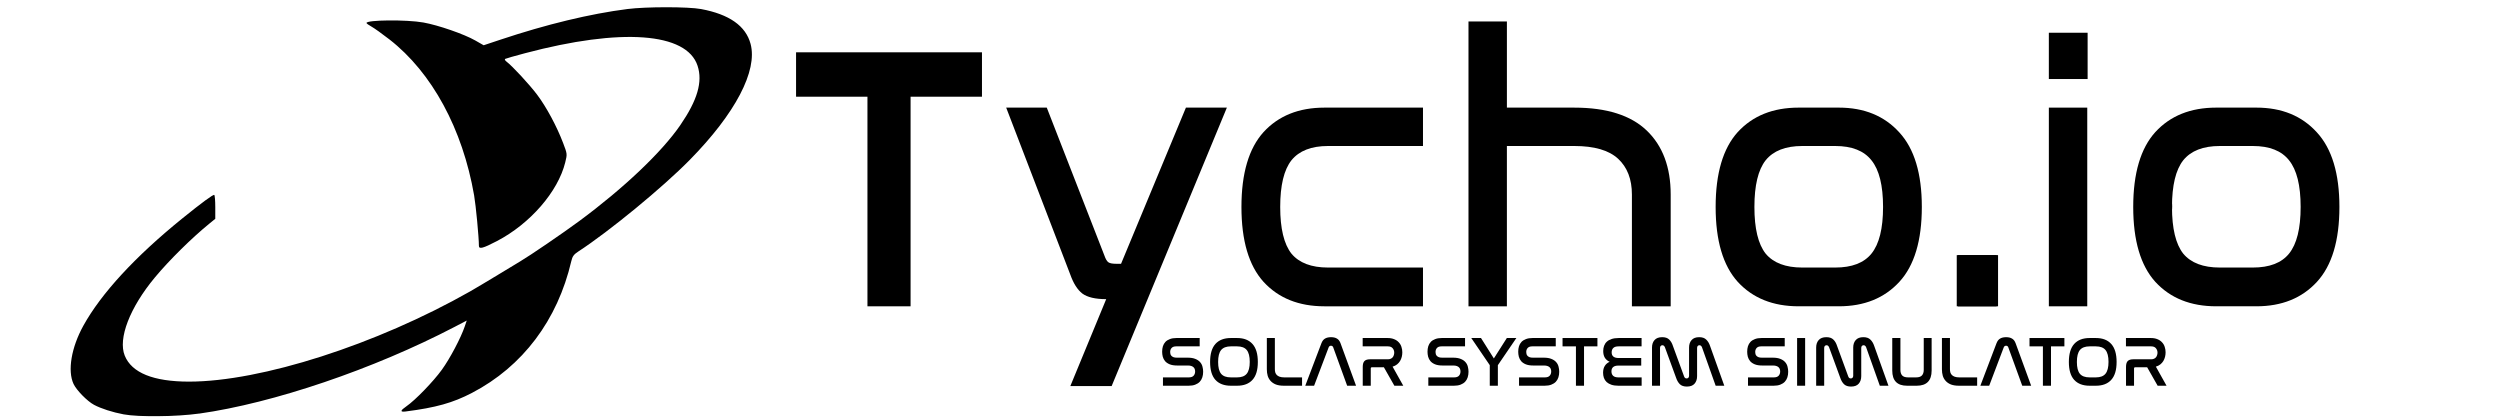 <?xml version="1.0" encoding="UTF-8" standalone="no"?>
<!-- Created with Inkscape (http://www.inkscape.org/) -->

<svg
   xmlns:dc="http://purl.org/dc/elements/1.1/"
   xmlns:cc="http://creativecommons.org/ns#"
   xmlns:rdf="http://www.w3.org/1999/02/22-rdf-syntax-ns#"
   xmlns:svg="http://www.w3.org/2000/svg"
   xmlns="http://www.w3.org/2000/svg"
   xmlns:sodipodi="http://sodipodi.sourceforge.net/DTD/sodipodi-0.dtd"
   xmlns:inkscape="http://www.inkscape.org/namespaces/inkscape"
   sodipodi:docname="logo-gradient-light.svg"
   inkscape:version="0.92.1 r15371"
   id="svg4827"
   version="1.1"
   viewBox="0 0 300 50"
   height="50mm"
   width="300mm"
   inkscape:export-filename="C:\Users\Josh\Documents\Development\OrreryWeb2\public\static\img\logo-gradient-light.png"
   inkscape:export-xdpi="76.18"
   inkscape:export-ydpi="76.18">
  <defs
     id="defs4821">
    <filter
       style="color-interpolation-filters:sRGB;"
       inkscape:label="Invert"
       id="filter332">
      <feColorMatrix
         type="hueRotate"
         values="180"
         result="color1"
         id="feColorMatrix328" />
      <feColorMatrix
         values="0 0 -1 0 1 0 -1 0 0 1 -1 0 0 0 1 -0.21 -0.72 -0.07 2 0 "
         result="color2"
         id="feColorMatrix330" />
    </filter>
    <filter
       style="color-interpolation-filters:sRGB;"
       inkscape:label="Invert"
       id="filter338">
      <feColorMatrix
         type="hueRotate"
         values="180"
         result="color1"
         id="feColorMatrix334" />
      <feColorMatrix
         values="0 0 -1 0 1 0 -1 0 0 1 -1 0 0 0 1 -0.21 -0.72 -0.07 2 0 "
         result="color2"
         id="feColorMatrix336" />
    </filter>
    <filter
       style="color-interpolation-filters:sRGB;"
       inkscape:label="Invert"
       id="filter344">
      <feColorMatrix
         type="hueRotate"
         values="180"
         result="color1"
         id="feColorMatrix340" />
      <feColorMatrix
         values="0 0 -1 0 1 0 -1 0 0 1 -1 0 0 0 1 -0.21 -0.72 -0.07 2 0 "
         result="color2"
         id="feColorMatrix342" />
    </filter>
    <filter
       style="color-interpolation-filters:sRGB;"
       inkscape:label="Invert"
       id="filter350">
      <feColorMatrix
         type="hueRotate"
         values="180"
         result="color1"
         id="feColorMatrix346" />
      <feColorMatrix
         values="0 0 -1 0 1 0 -1 0 0 1 -1 0 0 0 1 -0.21 -0.72 -0.07 2 0 "
         result="color2"
         id="feColorMatrix348" />
    </filter>
    <filter
       style="color-interpolation-filters:sRGB;"
       inkscape:label="Invert"
       id="filter356">
      <feColorMatrix
         type="hueRotate"
         values="180"
         result="color1"
         id="feColorMatrix352" />
      <feColorMatrix
         values="0 0 -1 0 1 0 -1 0 0 1 -1 0 0 0 1 -0.21 -0.72 -0.07 2 0 "
         result="color2"
         id="feColorMatrix354" />
    </filter>
  </defs>
  <sodipodi:namedview
     inkscape:window-maximized="1"
     inkscape:window-y="-9"
     inkscape:window-x="-9"
     inkscape:window-height="1373"
     inkscape:window-width="2560"
     showgrid="false"
     inkscape:current-layer="layer1"
     inkscape:document-units="mm"
     inkscape:cy="-3.4875783"
     inkscape:cx="302.55275"
     inkscape:zoom="0.9899495"
     inkscape:pageshadow="2"
     inkscape:pageopacity="0.0"
     borderopacity="1.0"
     bordercolor="#666666"
     pagecolor="#ffffff"
     id="base" />
  <g
     inkscape:label="Layer 1"
     inkscape:groupmode="layer"
     id="layer1"
     transform="translate(0,-247)">
    <g
       aria-label="SOLAR SYSTEM SIMULATOR"
       transform="matrix(0.255,0,0,0.265,131.202,353.135)"
       style="font-style:normal;font-weight:normal;font-size:40px;line-height:1.25;font-family:sans-serif;letter-spacing:0px;word-spacing:0px;fill:#000000;fill-opacity:1;stroke:none;filter:url(#filter332)"
       id="flowRoot68">
      <path
         d="m 50.038,-247.441 v 3.776 H 38.966 q -1.472,0 -2.144,0.736 -0.672,0.704 -0.672,1.824 0,0.48 0.128,0.96 0.16,0.448 0.512,0.832 0.384,0.352 0.992,0.576 0.608,0.192 1.568,0.192 h 5.056 q 2.208,0 3.616,0.576 1.408,0.544 2.208,1.44 0.832,0.896 1.12,2.048 0.32,1.152 0.32,2.304 0,1.376 -0.384,2.528 -0.384,1.152 -1.216,2.016 -0.832,0.832 -2.144,1.312 -1.28,0.48 -3.136,0.48 H 32.758 v -3.776 h 12.16 q 1.536,0 2.24,-0.736 0.736,-0.768 0.736,-1.952 0,-0.512 -0.16,-0.992 -0.16,-0.512 -0.544,-0.864 -0.384,-0.384 -1.056,-0.608 -0.64,-0.224 -1.632,-0.224 h -5.024 q -2.176,0 -3.552,-0.544 -1.376,-0.544 -2.176,-1.44 -0.768,-0.896 -1.088,-2.016 -0.288,-1.12 -0.288,-2.24 0,-1.344 0.352,-2.464 0.384,-1.152 1.184,-1.984 0.832,-0.832 2.112,-1.28 1.28,-0.48 3.072,-0.48 z"
         style="font-style:normal;font-variant:normal;font-weight:normal;font-stretch:normal;font-size:32px;font-family:Nasalization;-inkscape-font-specification:Nasalization;fill:#000000"
         id="path4845"
         inkscape:connector-curvature="0" />
      <path
         d="m 67.645,-247.441 q 4.736,0 7.232,2.688 2.528,2.688 2.528,8.16 0,5.44 -2.528,8.096 -2.496,2.656 -7.232,2.656 h -2.944 q -4.736,0 -7.264,-2.656 -2.496,-2.656 -2.496,-8.096 0,-5.472 2.496,-8.16 2.528,-2.688 7.264,-2.688 z m -2.944,3.776 q -3.136,0 -4.576,1.664 -1.408,1.664 -1.408,5.408 0,3.712 1.408,5.344 1.408,1.632 4.576,1.632 h 2.944 q 3.104,0 4.512,-1.632 1.44,-1.664 1.44,-5.376 0,-3.712 -1.408,-5.376 -1.408,-1.664 -4.544,-1.664 z"
         style="font-style:normal;font-variant:normal;font-weight:normal;font-stretch:normal;font-size:32px;font-family:Nasalization;-inkscape-font-specification:Nasalization;fill:#000000"
         id="path4847"
         inkscape:connector-curvature="0" />
      <path
         d="m 85.418,-247.441 v 14.112 q 0,0.768 0.192,1.472 0.224,0.672 0.736,1.184 0.512,0.48 1.344,0.768 0.864,0.288 2.144,0.288 h 8.384 v 3.776 h -8.608 q -2.144,0 -3.68,-0.544 -1.504,-0.576 -2.464,-1.568 -0.96,-0.992 -1.408,-2.336 -0.416,-1.376 -0.416,-3.008 v -14.144 z"
         style="font-style:normal;font-variant:normal;font-weight:normal;font-stretch:normal;font-size:32px;font-family:Nasalization;-inkscape-font-specification:Nasalization;fill:#000000"
         id="path4849"
         inkscape:connector-curvature="0" />
      <path
         d="m 103.885,-225.841 h -4.16 l 7.584,-19.2 q 0.608,-1.536 1.696,-2.144 1.12,-0.64 2.848,-0.64 1.696,0 2.784,0.64 1.12,0.608 1.696,2.144 l 7.296,19.2 h -4.192 l -6.56,-17.376 q -0.288,-0.736 -1.056,-0.736 -0.768,0 -1.088,0.736 z"
         style="font-style:normal;font-variant:normal;font-weight:normal;font-stretch:normal;font-size:32px;font-family:Nasalization;-inkscape-font-specification:Nasalization;fill:#000000"
         id="path4851"
         inkscape:connector-curvature="0" />
      <path
         d="m 138.452,-247.441 q 1.824,0 3.136,0.544 1.312,0.512 2.144,1.408 0.864,0.864 1.248,2.048 0.416,1.184 0.416,2.464 0,1.024 -0.256,2.048 -0.256,0.992 -0.8,1.888 -0.544,0.864 -1.408,1.536 -0.864,0.672 -2.112,1.024 l 5.024,8.64 h -4.192 l -4.928,-8.352 h -5.632 q -0.544,0 -0.544,0.544 v 7.808 h -3.776 v -8.544 q 0,-1.824 0.8,-2.624 0.8,-0.8 2.592,-0.8 h 8.416 q 0.8,0 1.376,-0.256 0.576,-0.256 0.928,-0.672 0.352,-0.416 0.512,-0.96 0.192,-0.544 0.192,-1.12 0,-1.152 -0.736,-1.984 -0.704,-0.864 -2.272,-0.864 h -11.84 v -3.776 z"
         style="font-style:normal;font-variant:normal;font-weight:normal;font-stretch:normal;font-size:32px;font-family:Nasalization;-inkscape-font-specification:Nasalization;fill:#000000"
         id="path4853"
         inkscape:connector-curvature="0" />
      <path
         d="m 174.913,-247.441 v 3.776 h -11.072 q -1.472,0 -2.144,0.736 -0.672,0.704 -0.672,1.824 0,0.48 0.128,0.96 0.16,0.448 0.512,0.832 0.384,0.352 0.992,0.576 0.608,0.192 1.568,0.192 h 5.056 q 2.208,0 3.616,0.576 1.408,0.544 2.208,1.44 0.832,0.896 1.12,2.048 0.32,1.152 0.32,2.304 0,1.376 -0.384,2.528 -0.384,1.152 -1.216,2.016 -0.832,0.832 -2.144,1.312 -1.28,0.48 -3.136,0.48 h -12.032 v -3.776 h 12.16 q 1.536,0 2.24,-0.736 0.736,-0.768 0.736,-1.952 0,-0.512 -0.16,-0.992 -0.16,-0.512 -0.544,-0.864 -0.384,-0.384 -1.056,-0.608 -0.64,-0.224 -1.632,-0.224 h -5.024 q -2.176,0 -3.552,-0.544 -1.376,-0.544 -2.176,-1.44 -0.768,-0.896 -1.088,-2.016 -0.288,-1.12 -0.288,-2.24 0,-1.344 0.352,-2.464 0.384,-1.152 1.184,-1.984 0.832,-0.832 2.112,-1.28 1.28,-0.48 3.072,-0.48 z"
         style="font-style:normal;font-variant:normal;font-weight:normal;font-stretch:normal;font-size:32px;font-family:Nasalization;-inkscape-font-specification:Nasalization;fill:#000000"
         id="path4855"
         inkscape:connector-curvature="0" />
      <path
         d="m 182.422,-247.441 6.048,9.248 6.112,-9.248 h 4.48 l -8.704,12.288 v 9.312 h -3.808 v -9.312 l -8.704,-12.288 z"
         style="font-style:normal;font-variant:normal;font-weight:normal;font-stretch:normal;font-size:32px;font-family:Nasalization;-inkscape-font-specification:Nasalization;fill:#000000"
         id="path4857"
         inkscape:connector-curvature="0" />
      <path
         d="m 217.601,-247.441 v 3.776 h -11.072 q -1.472,0 -2.144,0.736 -0.672,0.704 -0.672,1.824 0,0.48 0.128,0.96 0.16,0.448 0.512,0.832 0.384,0.352 0.992,0.576 0.608,0.192 1.568,0.192 h 5.056 q 2.208,0 3.616,0.576 1.408,0.544 2.208,1.44 0.832,0.896 1.12,2.048 0.32,1.152 0.32,2.304 0,1.376 -0.384,2.528 -0.384,1.152 -1.216,2.016 -0.832,0.832 -2.144,1.312 -1.28,0.48 -3.136,0.48 h -12.032 v -3.776 h 12.16 q 1.536,0 2.24,-0.736 0.736,-0.768 0.736,-1.952 0,-0.512 -0.16,-0.992 -0.16,-0.512 -0.544,-0.864 -0.384,-0.384 -1.056,-0.608 -0.64,-0.224 -1.632,-0.224 h -5.024 q -2.176,0 -3.552,-0.544 -1.376,-0.544 -2.176,-1.44 -0.768,-0.896 -1.088,-2.016 -0.288,-1.12 -0.288,-2.24 0,-1.344 0.352,-2.464 0.384,-1.152 1.184,-1.984 0.832,-0.832 2.112,-1.28 1.28,-0.48 3.072,-0.48 z"
         style="font-style:normal;font-variant:normal;font-weight:normal;font-stretch:normal;font-size:32px;font-family:Nasalization;-inkscape-font-specification:Nasalization;fill:#000000"
         id="path4859"
         inkscape:connector-curvature="0" />
      <path
         d="m 237.211,-247.441 v 3.776 h -6.304 v 17.824 h -3.808 v -17.824 h -6.304 v -3.776 z"
         style="font-style:normal;font-variant:normal;font-weight:normal;font-stretch:normal;font-size:32px;font-family:Nasalization;-inkscape-font-specification:Nasalization;fill:#000000"
         id="path4861"
         inkscape:connector-curvature="0" />
      <path
         d="m 257.989,-247.441 v 3.776 h -10.816 q -1.728,0 -2.496,0.736 -0.768,0.736 -0.768,1.984 0,2.56 3.296,2.56 h 10.624 v 3.424 h -10.72 q -3.296,0 -3.296,2.624 0,1.28 0.8,2.016 0.8,0.704 2.464,0.704 h 10.944 v 3.776 h -10.944 q -1.92,0 -3.296,-0.448 -1.344,-0.448 -2.24,-1.216 -0.864,-0.8 -1.28,-1.888 -0.384,-1.088 -0.384,-2.336 0,-1.856 0.8,-3.072 0.8,-1.248 2.304,-1.888 -3.04,-1.248 -3.04,-4.864 0,-1.28 0.416,-2.368 0.416,-1.088 1.28,-1.856 0.896,-0.8 2.24,-1.216 1.376,-0.448 3.296,-0.448 z"
         style="font-style:normal;font-variant:normal;font-weight:normal;font-stretch:normal;font-size:32px;font-family:Nasalization;-inkscape-font-specification:Nasalization;fill:#000000"
         id="path4863"
         inkscape:connector-curvature="0" />
      <path
         d="m 266.673,-225.841 h -3.776 v -17.28 q 0,-2.112 1.184,-3.392 1.184,-1.312 3.616,-1.312 2.176,0 3.296,1.088 1.152,1.056 1.76,2.912 l 5.248,13.792 q 0.16,0.416 0.448,0.672 0.32,0.224 0.768,0.224 0.48,0 0.8,-0.32 0.32,-0.352 0.32,-0.896 v -12.768 q 0,-2.112 1.184,-3.392 1.184,-1.312 3.584,-1.312 2.144,0 3.296,1.088 1.184,1.056 1.824,2.912 l 6.688,17.984 h -4.064 l -6.432,-17.408 q -0.16,-0.416 -0.48,-0.672 -0.288,-0.256 -0.736,-0.256 -0.48,0 -0.8,0.352 -0.288,0.32 -0.288,0.896 v 12.736 q 0,2.144 -1.216,3.456 -1.184,1.28 -3.584,1.28 -2.144,0 -3.296,-1.056 -1.152,-1.088 -1.792,-2.944 l -5.248,-13.792 q -0.16,-0.416 -0.48,-0.672 -0.288,-0.256 -0.704,-0.256 -0.512,0 -0.832,0.352 -0.288,0.32 -0.288,0.896 z"
         style="font-style:normal;font-variant:normal;font-weight:normal;font-stretch:normal;font-size:32px;font-family:Nasalization;-inkscape-font-specification:Nasalization;fill:#000000"
         id="path4865"
         inkscape:connector-curvature="0" />
      <path
         d="m 325.351,-247.441 v 3.776 h -11.072 q -1.472,0 -2.144,0.736 -0.672,0.704 -0.672,1.824 0,0.48 0.128,0.96 0.16,0.448 0.512,0.832 0.384,0.352 0.992,0.576 0.608,0.192 1.568,0.192 h 5.056 q 2.208,0 3.616,0.576 1.408,0.544 2.208,1.44 0.832,0.896 1.12,2.048 0.32,1.152 0.32,2.304 0,1.376 -0.384,2.528 -0.384,1.152 -1.216,2.016 -0.832,0.832 -2.144,1.312 -1.28,0.48 -3.136,0.48 h -12.032 v -3.776 h 12.16 q 1.536,0 2.24,-0.736 0.736,-0.768 0.736,-1.952 0,-0.512 -0.16,-0.992 -0.16,-0.512 -0.544,-0.864 -0.384,-0.384 -1.056,-0.608 -0.64,-0.224 -1.632,-0.224 h -5.024 q -2.176,0 -3.552,-0.544 -1.376,-0.544 -2.176,-1.44 -0.768,-0.896 -1.088,-2.016 -0.288,-1.12 -0.288,-2.24 0,-1.344 0.352,-2.464 0.384,-1.152 1.184,-1.984 0.832,-0.832 2.112,-1.28 1.28,-0.48 3.072,-0.48 z"
         style="font-style:normal;font-variant:normal;font-weight:normal;font-stretch:normal;font-size:32px;font-family:Nasalization;-inkscape-font-specification:Nasalization;fill:#000000"
         id="path4867"
         inkscape:connector-curvature="0" />
      <path
         d="m 334.955,-247.441 v 21.6 h -3.776 v -21.6 z"
         style="font-style:normal;font-variant:normal;font-weight:normal;font-stretch:normal;font-size:32px;font-family:Nasalization;-inkscape-font-specification:Nasalization;fill:#000000"
         id="path4869"
         inkscape:connector-curvature="0" />
      <path
         d="m 343.923,-225.841 h -3.776 v -17.28 q 0,-2.112 1.184,-3.392 1.184,-1.312 3.616,-1.312 2.176,0 3.296,1.088 1.152,1.056 1.76,2.912 l 5.248,13.792 q 0.16,0.416 0.448,0.672 0.32,0.224 0.768,0.224 0.48,0 0.8,-0.32 0.32,-0.352 0.32,-0.896 v -12.768 q 0,-2.112 1.184,-3.392 1.184,-1.312 3.584,-1.312 2.144,0 3.296,1.088 1.184,1.056 1.824,2.912 l 6.688,17.984 h -4.064 l -6.432,-17.408 q -0.16,-0.416 -0.48,-0.672 -0.288,-0.256 -0.736,-0.256 -0.48,0 -0.8,0.352 -0.288,0.32 -0.288,0.896 v 12.736 q 0,2.144 -1.216,3.456 -1.184,1.28 -3.584,1.28 -2.144,0 -3.296,-1.056 -1.152,-1.088 -1.792,-2.944 l -5.248,-13.792 q -0.16,-0.416 -0.48,-0.672 -0.288,-0.256 -0.704,-0.256 -0.512,0 -0.832,0.352 -0.288,0.32 -0.288,0.896 z"
         style="font-style:normal;font-variant:normal;font-weight:normal;font-stretch:normal;font-size:32px;font-family:Nasalization;-inkscape-font-specification:Nasalization;fill:#000000"
         id="path4871"
         inkscape:connector-curvature="0" />
      <path
         d="m 379.796,-247.441 v 14.432 q 0,1.632 0.832,2.528 0.864,0.864 2.752,0.864 h 3.84 q 1.824,0 2.688,-0.864 0.864,-0.896 0.864,-2.528 v -14.432 h 3.712 v 14.72 q 0,3.424 -1.76,5.152 -1.76,1.728 -5.248,1.728 h -4.544 q -6.976,0 -6.976,-6.88 v -14.72 z"
         style="font-style:normal;font-variant:normal;font-weight:normal;font-stretch:normal;font-size:32px;font-family:Nasalization;-inkscape-font-specification:Nasalization;fill:#000000"
         id="path4873"
         inkscape:connector-curvature="0" />
      <path
         d="m 403.106,-247.441 v 14.112 q 0,0.768 0.192,1.472 0.224,0.672 0.736,1.184 0.512,0.48 1.344,0.768 0.864,0.288 2.144,0.288 h 8.384 v 3.776 h -8.608 q -2.144,0 -3.68,-0.544 -1.504,-0.576 -2.464,-1.568 -0.96,-0.992 -1.408,-2.336 -0.416,-1.376 -0.416,-3.008 v -14.144 z"
         style="font-style:normal;font-variant:normal;font-weight:normal;font-stretch:normal;font-size:32px;font-family:Nasalization;-inkscape-font-specification:Nasalization;fill:#000000"
         id="path4875"
         inkscape:connector-curvature="0" />
      <path
         d="m 421.573,-225.841 h -4.16 l 7.584,-19.2 q 0.608,-1.536 1.696,-2.144 1.12,-0.64 2.848,-0.64 1.696,0 2.784,0.64 1.12,0.608 1.696,2.144 l 7.296,19.2 h -4.192 l -6.56,-17.376 q -0.288,-0.736 -1.056,-0.736 -0.768,0 -1.088,0.736 z"
         style="font-style:normal;font-variant:normal;font-weight:normal;font-stretch:normal;font-size:32px;font-family:Nasalization;-inkscape-font-specification:Nasalization;fill:#000000"
         id="path4877"
         inkscape:connector-curvature="0" />
      <path
         d="m 456.961,-247.441 v 3.776 h -6.304 v 17.824 h -3.808 v -17.824 h -6.304 v -3.776 z"
         style="font-style:normal;font-variant:normal;font-weight:normal;font-stretch:normal;font-size:32px;font-family:Nasalization;-inkscape-font-specification:Nasalization;fill:#000000"
         id="path4879"
         inkscape:connector-curvature="0" />
      <path
         d="m 471.77,-247.441 q 4.736,0 7.232,2.688 2.528,2.688 2.528,8.16 0,5.44 -2.528,8.096 -2.496,2.656 -7.232,2.656 h -2.944 q -4.736,0 -7.264,-2.656 -2.496,-2.656 -2.496,-8.096 0,-5.472 2.496,-8.16 2.528,-2.688 7.264,-2.688 z m -2.944,3.776 q -3.136,0 -4.576,1.664 -1.408,1.664 -1.408,5.408 0,3.712 1.408,5.344 1.408,1.632 4.576,1.632 h 2.944 q 3.104,0 4.512,-1.632 1.44,-1.664 1.44,-5.376 0,-3.712 -1.408,-5.376 -1.408,-1.664 -4.544,-1.664 z"
         style="font-style:normal;font-variant:normal;font-weight:normal;font-stretch:normal;font-size:32px;font-family:Nasalization;-inkscape-font-specification:Nasalization;fill:#000000"
         id="path4881"
         inkscape:connector-curvature="0" />
      <path
         d="m 497.639,-247.441 q 1.824,0 3.136,0.544 1.312,0.512 2.144,1.408 0.864,0.864 1.248,2.048 0.416,1.184 0.416,2.464 0,1.024 -0.256,2.048 -0.256,0.992 -0.8,1.888 -0.544,0.864 -1.408,1.536 -0.864,0.672 -2.112,1.024 l 5.024,8.64 h -4.192 l -4.928,-8.352 h -5.632 q -0.544,0 -0.544,0.544 v 7.808 h -3.776 v -8.544 q 0,-1.824 0.8,-2.624 0.8,-0.8 2.592,-0.8 h 8.416 q 0.8,0 1.376,-0.256 0.576,-0.256 0.928,-0.672 0.352,-0.416 0.512,-0.96 0.192,-0.544 0.192,-1.12 0,-1.152 -0.736,-1.984 -0.704,-0.864 -2.272,-0.864 h -11.84 v -3.776 z"
         style="font-style:normal;font-variant:normal;font-weight:normal;font-stretch:normal;font-size:32px;font-family:Nasalization;-inkscape-font-specification:Nasalization;fill:#000000"
         id="path4883"
         inkscape:connector-curvature="0" />
    </g>
    <g
       aria-label="OrreryWeb.io"
       transform="matrix(0.963,0,0,1,2.565,0)"
       style="font-style:normal;font-weight:normal;font-size:10.583px;line-height:1.25;font-family:sans-serif;letter-spacing:0px;word-spacing:0px;fill:#000000;fill-opacity:1;stroke:none;stroke-width:0.265;filter:url(#filter338)"
       id="text4804">
      <path
         d="m 119.7,253.277 v 5.328 h -8.896 v 25.152 h -5.374 v -25.152 h -8.896 v -5.328 z"
         style="font-style:normal;font-variant:normal;font-weight:normal;font-stretch:normal;font-size:45.156px;font-family:Nasalization;-inkscape-font-specification:Nasalization;fill:#000000;stroke-width:0.265"
         id="path4523" />
      <path
         d="m 150.218,259.914 -14.359,33.415 h -5.148 l 4.47,-10.431 q -2.032,0 -2.98,-0.677 -0.903,-0.677 -1.49,-2.258 l -7.993,-20.049 h 5.057 l 7.18,17.746 q 0.226,0.632 0.497,0.813 0.271,0.181 0.948,0.181 h 0.632 l 8.083,-18.74 z"
         style="font-style:normal;font-variant:normal;font-weight:normal;font-stretch:normal;font-size:45.156px;font-family:Nasalization;-inkscape-font-specification:Nasalization;fill:#000000;stroke-width:0.265"
         id="path4525" />
      <path
         d="m 174.656,259.914 v 4.606 h -11.831 q -3.116,0 -4.561,1.716 -1.4,1.716 -1.4,5.599 0,3.883 1.4,5.599 1.445,1.671 4.561,1.671 h 11.831 v 4.651 h -12.282 q -4.786,0 -7.586,-2.935 -2.754,-2.935 -2.754,-8.986 0,-6.051 2.754,-8.986 2.8,-2.935 7.586,-2.935 z"
         style="font-style:normal;font-variant:normal;font-weight:normal;font-stretch:normal;font-size:45.156px;font-family:Nasalization;-inkscape-font-specification:Nasalization;fill:#000000;stroke-width:0.265"
         id="path4527" />
      <path
         d="m 185.112,249.574 v 10.341 h 8.399 q 6.051,0 9.031,2.754 2.98,2.754 2.98,7.676 v 13.411 h -4.832 v -13.411 q 0,-2.754 -1.716,-4.29 -1.716,-1.535 -5.464,-1.535 h -8.399 v 19.236 h -4.786 v -34.183 z"
         style="font-style:normal;font-variant:normal;font-weight:normal;font-stretch:normal;font-size:45.156px;font-family:Nasalization;-inkscape-font-specification:Nasalization;fill:#000000;stroke-width:0.265"
         id="path4529" />
      <path
         d="m 226.476,259.914 q 4.741,0 7.541,2.98 2.8,2.935 2.8,8.941 0,6.051 -2.8,8.986 -2.8,2.935 -7.541,2.935 h -5.012 q -4.786,0 -7.586,-2.935 -2.754,-2.935 -2.754,-8.986 0,-6.051 2.754,-8.986 2.8,-2.935 7.586,-2.935 z m -4.561,4.606 q -3.116,0 -4.561,1.716 -1.4,1.716 -1.4,5.599 0,3.883 1.4,5.599 1.445,1.671 4.561,1.671 h 4.109 q 3.116,0 4.516,-1.671 1.445,-1.716 1.445,-5.599 0,-3.883 -1.445,-5.599 -1.4,-1.716 -4.516,-1.716 z"
         style="font-style:normal;font-variant:normal;font-weight:normal;font-stretch:normal;font-size:45.156px;font-family:Nasalization;-inkscape-font-specification:Nasalization;fill:#000000;stroke-width:0.265"
         id="path4531" />
      <path
         d="m 246.315,277.615 v 6.141 h -5.148 v -6.141 z"
         style="font-style:normal;font-variant:normal;font-weight:normal;font-stretch:normal;font-size:45.156px;font-family:Nasalization;-inkscape-font-specification:Nasalization;fill:#000000;stroke-width:0.265"
         id="path4533" />
      <path
         d="m 252.645,283.757 z m 4.786,-23.842 v 23.842 h -4.786 v -23.842 z m 0.045,-8.986 v 5.554 h -4.832 v -5.554 z"
         style="font-style:normal;font-variant:normal;font-weight:normal;font-stretch:normal;font-size:45.156px;font-family:Nasalization;-inkscape-font-specification:Nasalization;fill:#000000;stroke-width:0.265"
         id="path4535" />
      <path
         d="m 278.511,259.914 q 4.741,0 7.541,2.98 2.8,2.935 2.8,8.941 0,6.051 -2.8,8.986 -2.8,2.935 -7.541,2.935 h -5.012 q -4.786,0 -7.586,-2.935 -2.754,-2.935 -2.754,-8.986 0,-6.051 2.754,-8.986 2.8,-2.935 7.586,-2.935 z m -4.561,4.606 q -3.116,0 -4.561,1.716 -1.4,1.716 -1.4,5.599 0,3.883 1.4,5.599 1.445,1.671 4.561,1.671 h 4.109 q 3.116,0 4.516,-1.671 1.445,-1.716 1.445,-5.599 0,-3.883 -1.445,-5.599 -1.4,-1.716 -4.516,-1.716 z"
         style="font-style:normal;font-variant:normal;font-weight:normal;font-stretch:normal;font-size:45.156px;font-family:Nasalization;-inkscape-font-specification:Nasalization;fill:#000000;stroke-width:0.265"
         id="path4537" />
    </g>
    <path
       style="fill:#000000;fill-opacity:1;stroke-width:0.267;filter:url(#filter344)"
       d="m 241.321,280.684 v -3.074 h 2.405 2.405 v 3.074 3.074 h -2.405 -2.405 z"
       id="path26"
       inkscape:connector-curvature="0"
       transform="matrix(0.963,0,0,1,2.565,0)" />
    <path
       style="fill:#000000;fill-opacity:1;stroke-width:0.267;filter:url(#filter350)"
       d="m 267.848,271.864 c -0.003,-0.588 0.049,-0.86 0.116,-0.604 0.067,0.256 0.069,0.737 0.005,1.069 -0.064,0.332 -0.119,0.123 -0.122,-0.465 z"
       id="path32"
       inkscape:connector-curvature="0"
       transform="matrix(0.963,0,0,1,2.565,0)" />
    <path
       style="fill:#000000;stroke-width:0;filter:url(#filter356)"
       d="m 22.164,296.631 c 9.223,-1.248 21.729,-5.335 31.8,-10.394 l 1.534,-0.771 -0.246,0.698 c -0.492,1.394 -1.841,3.853 -2.856,5.205 -1.073,1.43 -3.324,3.665 -4.424,4.392 -0.772,0.511 -0.799,0.705 -0.087,0.617 3.782,-0.467 5.879,-1.034 8.27,-2.234 6.31,-3.167 10.659,-8.724 12.374,-15.815 0.138,-0.57 0.311,-0.798 0.874,-1.151 3.867,-2.426 10.507,-7.682 13.888,-10.993 5.676,-5.559 8.471,-10.693 7.576,-13.915 -0.601,-2.163 -2.648,-3.551 -6.171,-4.184 -1.6,-0.288 -6.836,-0.289 -9.172,-0.003 -4.655,0.571 -10.096,1.835 -15.838,3.68 l -2.081,0.668 -1.044,-0.574 c -1.39,-0.764 -4.609,-1.838 -6.468,-2.158 -2.091,-0.36 -7.087,-0.318 -7.087,0.06 0,0.058 0.281,0.254 0.624,0.435 0.343,0.181 1.351,0.875 2.239,1.541 5.3,3.974 9.112,10.737 10.549,18.716 0.219,1.216 0.595,5.034 0.595,6.045 0,0.438 0.504,0.311 2.251,-0.568 4.145,-2.085 7.608,-5.928 8.508,-9.443 0.256,-1.001 0.256,-1.004 -0.26,-2.312 -0.796,-2.019 -2.094,-4.342 -3.246,-5.812 -0.973,-1.242 -3.092,-3.445 -3.819,-3.972 -0.174,-0.126 -0.249,-0.27 -0.167,-0.319 0.083,-0.049 1.201,-0.357 2.485,-0.685 11.984,-3.061 20.135,-2.49 21.496,1.505 0.656,1.924 -0.01,4.127 -2.153,7.131 -2.31,3.237 -7.033,7.554 -12.582,11.502 -2.04,1.451 -6.161,4.16 -7.376,4.848 -0.162,0.092 -1.403,0.815 -2.758,1.606 -1.355,0.792 -2.914,1.686 -3.464,1.987 -11.685,6.388 -26.06,10.831 -35.039,10.831 -4.434,0 -7.144,-1.056 -8.009,-3.121 -0.857,-2.044 0.634,-5.766 3.76,-9.384 1.796,-2.08 4.578,-4.724 6.813,-6.477 l 0.709,-0.556 v -1.394 c 0,-0.766 -0.056,-1.428 -0.125,-1.47 -0.132,-0.081 -1.548,0.922 -3.991,2.825 -5.863,4.569 -10.102,8.996 -12.325,12.87 -1.498,2.612 -1.987,5.404 -1.222,6.984 0.364,0.751 1.703,2.068 2.547,2.504 0.872,0.451 2.321,0.901 3.694,1.147 1.875,0.337 6.576,0.289 9.422,-0.096 z"
       id="path3731"
       inkscape:connector-curvature="0"
       transform="matrix(0.963,0,0,1,2.565,0)" />
  </g>
</svg>

